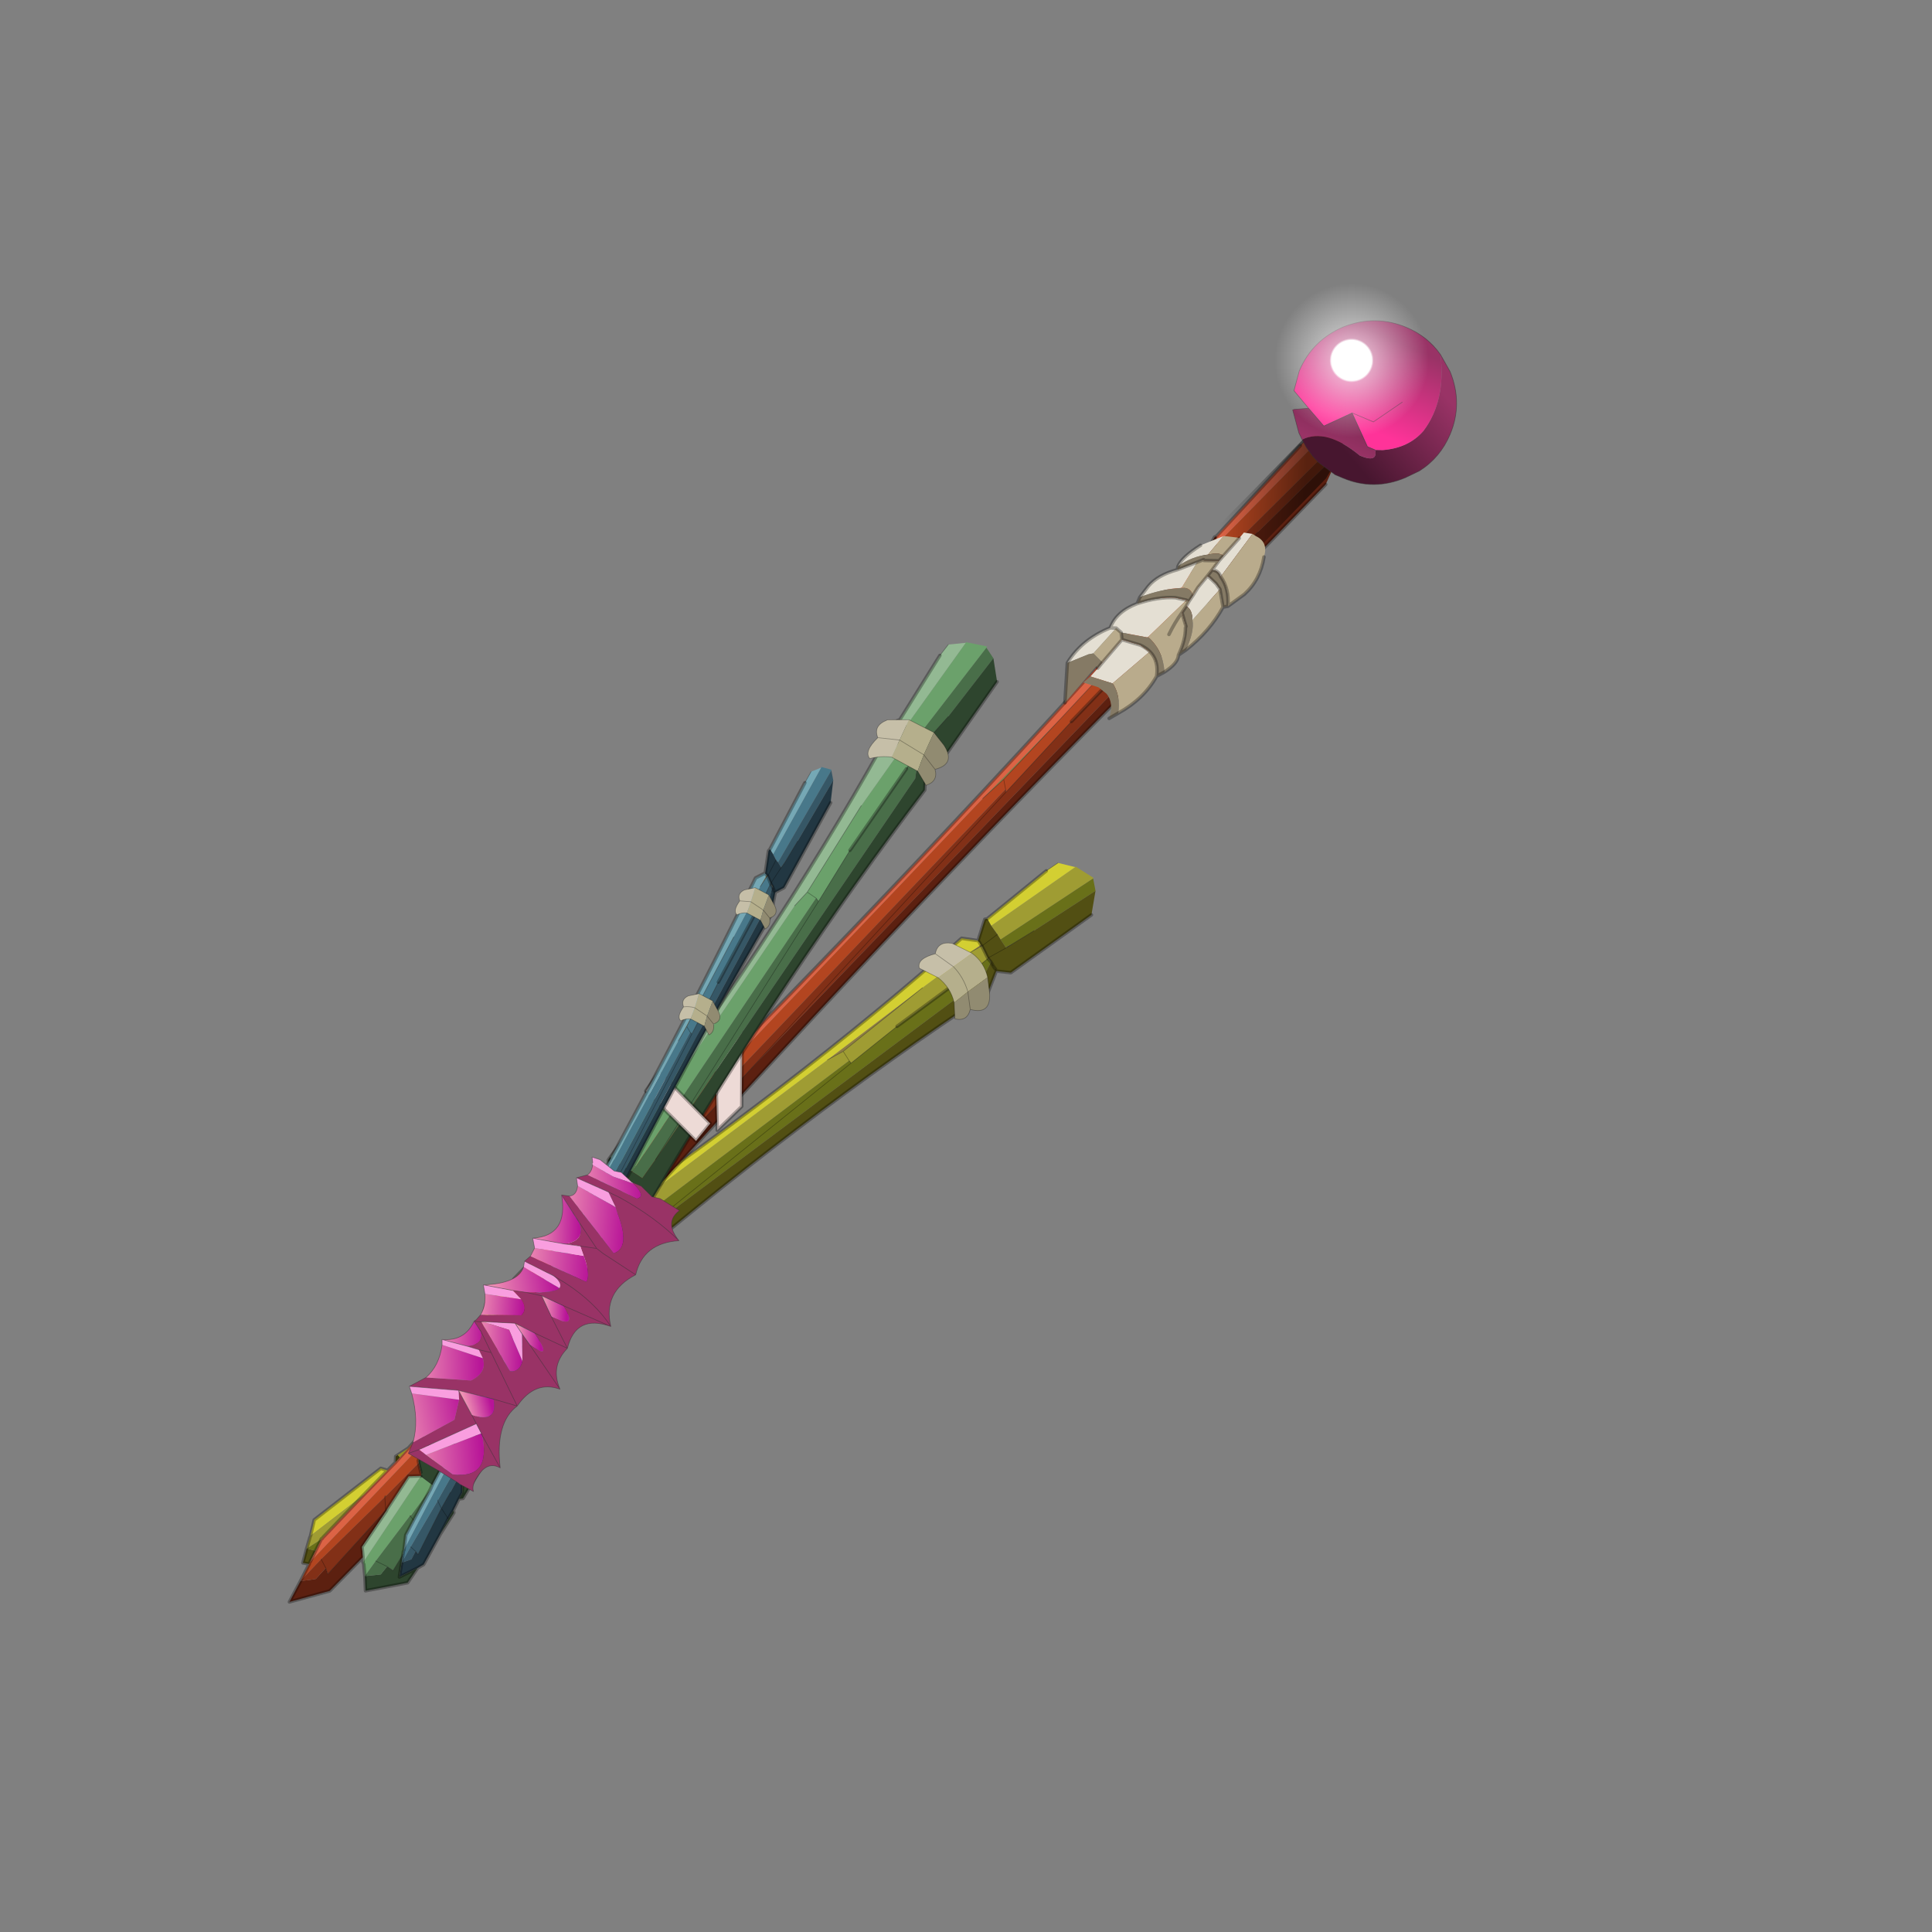 <?xml version="1.0" encoding="UTF-8" standalone="no"?>
<svg xmlns:xlink="http://www.w3.org/1999/xlink" height="440.0px" width="440.0px" xmlns="http://www.w3.org/2000/svg">
  <rect width="100%" height="100%" fill="#808080" stroke="none"/>
  <g transform="matrix(10.0, 0.0, 0.0, 10.0, 0.0, 0.0)">
    <use height="50.8" transform="matrix(0.789, 0.0, 0.0, 0.788, 2.0, 1.961)" width="44.0" xlink:href="#sprite0"/>
  </g>
  <defs>
    <g id="sprite0" transform="matrix(1.0, 0.0, 0.0, 1.0, 0.0, 0.05)">
      <use height="44.0" transform="matrix(1.0, 0.0, 0.0, 1.0, 0.0, 2.8)" width="44.0" xlink:href="#shape0"/>
      <use height="117.5" transform="matrix(0.372, 0.157, -0.157, 0.372, 23.972, -0.031)" width="44.7" xlink:href="#sprite1"/>
    </g>
    <g id="shape0" transform="matrix(1.0, 0.0, 0.0, 1.0, 0.0, -2.8)">
      <path d="M44.0 46.8 L0.0 46.8 0.0 2.8 44.0 2.8 44.0 46.8" fill="#43adca" fill-opacity="0.0" fill-rule="evenodd" stroke="none"/>
    </g>
    <g id="sprite1" transform="matrix(1.0, 0.0, 0.0, 1.0, -25.4, 59.1)">
      <use height="117.5" transform="matrix(1.0, 0.0, 0.0, 1.0, 25.4, -59.1)" width="44.7" xlink:href="#shape1"/>
    </g>
    <g id="shape1" transform="matrix(1.0, 0.0, 0.0, 1.0, -25.4, 59.1)">
      <path d="M54.25 -3.6 L54.5 -3.45 54.55 -3.4 54.25 -3.55 54.25 -3.6 M53.4 -4.25 L53.5 -4.2 53.45 -4.15 53.4 -4.25 53.45 -4.15 52.9 -3.45 53.4 -4.25 M46.5 7.6 L50.75 0.2 47.3 6.6 46.5 7.6" fill="#8e7c44" fill-rule="evenodd" stroke="none"/>
      <path d="M54.5 -3.45 L54.8 -3.2 54.55 -3.4 54.5 -3.45 M54.25 -3.55 L54.25 -3.6 54.25 -3.55 M34.8 31.35 L34.85 31.4 33.1 34.75 32.7 34.5 34.8 31.35" fill="#5c512c" fill-rule="evenodd" stroke="none"/>
      <path d="M55.15 -4.75 L55.15 -4.85 55.5 -5.25 55.15 -4.75" fill="#4a4123" fill-rule="evenodd" stroke="none"/>
      <path d="M58.95 -11.75 L54.55 -5.15 54.2 -5.4 53.55 -5.8 57.45 -12.0 57.45 -12.05 58.95 -11.8 58.95 -11.75 M31.1 35.25 L31.0 34.4 31.0 34.3 34.65 27.85 35.6 28.4 34.1 30.7 34.05 30.75 31.85 34.1 31.1 35.25 M53.45 -4.15 L53.5 -4.2 54.25 -3.55 53.8 -2.7 50.15 3.45 48.15 7.15 47.95 7.05 47.3 6.6 47.95 7.05 36.15 27.45 35.25 26.95 46.5 7.6 47.3 6.6 50.75 0.2 52.9 -3.45 53.45 -4.15" fill="#9f9c33" fill-rule="evenodd" stroke="none"/>
      <path d="M56.2 -11.8 L57.45 -12.0 53.55 -5.8 53.1 -6.15 55.65 -10.95 56.2 -11.8 M31.0 34.3 L30.8 33.15 33.75 27.9 34.6 27.8 34.65 27.85 31.0 34.3 M34.5 26.55 Q45.05 10.35 51.95 -4.15 L53.1 -4.45 53.2 -4.4 53.4 -4.25 52.9 -3.45 50.75 0.2 46.5 7.6 35.25 26.95 34.5 26.55" fill="#d3cf32" fill-rule="evenodd" stroke="none"/>
      <path d="M59.45 -11.0 L56.5 -6.65 55.5 -5.25 55.15 -4.85 55.15 -4.75 54.55 -5.15 58.95 -11.75 59.45 -11.0 M54.25 -3.55 L54.55 -3.4 54.45 -2.05 37.75 26.5 48.15 7.15 37.75 26.5 36.95 27.85 36.15 27.45 47.95 7.05 48.15 7.15 50.15 3.45 53.8 -2.7 54.25 -3.55 M35.8 28.55 L35.9 28.65 36.15 29.4 35.5 30.25 34.85 31.4 34.8 31.35 34.05 30.75 34.8 31.35 32.7 34.5 32.3 35.05 31.1 35.25 31.85 34.1 34.05 30.75 34.1 30.7 35.6 28.4 35.8 28.55 M31.85 34.1 L32.7 34.5 31.85 34.1" fill="#697019" fill-rule="evenodd" stroke="none"/>
      <path d="M56.5 -6.65 L59.45 -11.0 59.85 -9.3 56.15 -3.25 55.15 -2.95 55.2 -1.2 Q46.3 12.15 37.75 29.2 L36.9 29.3 36.8 29.3 36.8 29.35 37.2 30.3 36.05 32.3 34.2 35.5 31.25 36.3 31.1 35.25 32.3 35.05 32.7 34.5 33.1 34.75 34.85 31.4 35.5 30.25 36.15 29.4 35.9 28.65 35.8 28.55 35.6 28.4 34.65 27.85 34.65 27.5 34.4 26.7 34.5 26.55 35.25 26.95 36.15 27.45 36.95 27.85 37.75 26.5 54.45 -2.05 54.55 -3.4 54.8 -3.2 54.5 -3.45 54.25 -3.6 55.15 -4.75 54.25 -3.6 54.25 -3.55 53.5 -4.2 53.4 -4.25 53.2 -4.4 53.1 -4.45 52.95 -6.05 53.1 -6.15 53.55 -5.8 54.2 -5.4 54.55 -5.15 55.15 -4.75 55.5 -5.25 56.5 -6.65 M55.05 -3.05 Q54.95 -3.1 54.8 -3.2 54.95 -3.1 55.05 -3.05 L55.15 -2.95 55.05 -3.05 M54.2 -5.4 L53.5 -4.2 54.2 -5.4 M36.8 29.3 L35.9 28.65 36.8 29.3 M36.05 32.3 L34.85 31.4 36.05 32.3" fill="#524f13" fill-rule="evenodd" stroke="none"/>
      <path d="M59.85 -9.3 L56.15 -3.25 55.15 -2.95 55.2 -1.2 Q46.3 12.15 37.75 29.2 L36.9 29.3 M36.8 29.35 L37.2 30.3 36.05 32.3 34.2 35.5 31.25 36.3 31.1 35.25 31.0 34.4 M31.0 34.3 L30.8 33.15 33.75 27.9 34.6 27.8 34.65 27.85 M34.65 27.5 L34.4 26.7 34.5 26.55 Q45.05 10.35 51.95 -4.15 L53.1 -4.45 52.95 -6.05 53.1 -6.15 55.65 -10.95 M54.8 -3.2 Q54.95 -3.1 55.05 -3.05 M53.2 -4.4 L53.4 -4.25 53.5 -4.2 54.25 -3.55 54.55 -3.4 54.8 -3.2 M53.8 -2.7 L50.15 3.45" fill="none" stroke="#000000" stroke-linecap="round" stroke-linejoin="round" stroke-opacity="0.302" stroke-width="0.25"/>
      <path d="M55.5 -5.25 L56.5 -6.65 M36.9 29.3 L36.8 29.3 36.8 29.35 M55.65 -10.95 L56.2 -11.8 M55.5 -5.25 L55.15 -4.75 54.25 -3.6 54.5 -3.45 54.8 -3.2 M55.05 -3.05 L55.15 -2.95 M53.5 -4.2 L54.2 -5.4 M53.45 -4.15 L53.5 -4.2 M54.25 -3.6 L54.25 -3.55 53.8 -2.7 M53.45 -4.15 L53.4 -4.25 M52.9 -3.45 L53.45 -4.15 M50.15 3.45 L48.15 7.15 37.75 26.5 M53.1 -4.45 L53.2 -4.4 M47.95 7.05 L48.15 7.15 M47.3 6.6 L47.95 7.05 M46.5 7.6 L47.3 6.6 50.75 0.2 M35.8 28.55 L35.6 28.4 34.65 27.85 M34.1 30.7 L34.05 30.75 34.8 31.35 34.85 31.4 35.5 30.25 M35.9 28.65 L36.8 29.3 M32.7 34.5 L31.85 34.1 M32.7 34.5 L33.1 34.75 34.85 31.4 36.05 32.3" fill="none" stroke="#000000" stroke-linecap="round" stroke-linejoin="round" stroke-opacity="0.302" stroke-width="0.05"/>
      <path d="M53.05 -3.45 Q54.1 -3.2 54.75 -2.3 L53.85 -0.8 Q53.15 -1.65 52.2 -2.05 53.15 -1.65 53.85 -0.8 L53.25 0.3 Q52.6 -0.6 51.5 -0.9 L52.2 -2.05 53.05 -3.45" fill="#b5af8c" fill-rule="evenodd" stroke="none"/>
      <path d="M51.5 -0.9 L50.0 -1.0 Q49.55 -1.55 50.65 -2.4 50.45 -3.3 51.45 -3.55 L51.55 -3.55 53.05 -3.45 52.2 -2.05 51.5 -0.9 M50.65 -2.4 L52.2 -2.05 50.65 -2.4" fill="#c6bfa8" fill-rule="evenodd" stroke="none"/>
      <path d="M54.75 -2.3 L55.3 -1.35 Q56.05 0.1 54.5 0.3 54.65 1.2 53.75 1.35 L53.25 0.3 53.85 -0.8 54.75 -2.3 M54.5 0.3 L53.85 -0.8 54.5 0.3" fill="#918b71" fill-rule="evenodd" stroke="none"/>
      <path d="M51.5 -0.9 L50.0 -1.0 Q49.55 -1.55 50.65 -2.4 50.45 -3.3 51.45 -3.55 L51.55 -3.55 53.05 -3.45 Q54.1 -3.2 54.75 -2.3 L55.3 -1.35 Q56.05 0.1 54.5 0.3 54.65 1.2 53.75 1.35 L53.25 0.3 Q52.6 -0.6 51.5 -0.9 M52.2 -2.05 L50.65 -2.4 M52.2 -2.05 Q53.15 -1.65 53.85 -0.8 L54.5 0.3" fill="none" stroke="#000000" stroke-linecap="round" stroke-linejoin="round" stroke-opacity="0.302" stroke-width="0.05"/>
      <path d="M57.3 -34.65 L57.4 -34.55 57.35 -34.55 56.8 -33.25 57.3 -34.65 57.35 -34.55 57.3 -34.65 M52.35 -21.35 L50.3 -15.8 49.45 -13.95 52.35 -21.35 M57.85 -33.75 L58.0 -33.55 58.0 -33.45 57.85 -33.7 57.85 -33.75" fill="#8e7c44" fill-rule="evenodd" stroke="none"/>
      <path d="M57.85 -33.7 L57.85 -33.75 57.85 -33.7 M58.0 -33.55 L58.1 -33.15 58.0 -33.45 58.0 -33.55" fill="#5c512c" fill-rule="evenodd" stroke="none"/>
      <path d="M35.0 26.15 L34.95 26.2 34.95 26.15 35.0 26.15" fill="#6b5a34" fill-rule="evenodd" stroke="none"/>
      <path d="M58.75 -35.75 L58.75 -35.95 59.15 -36.75 58.75 -35.75" fill="#4a4123" fill-rule="evenodd" stroke="none"/>
      <path d="M36.05 21.3 L36.1 21.3 36.1 21.35 36.05 21.3" fill="#c9ae60" fill-rule="evenodd" stroke="none"/>
      <path d="M62.1 -48.15 L62.1 -48.2 63.2 -48.05 63.15 -47.95 58.4 -36.4 58.2 -36.7 57.8 -37.25 62.1 -48.15 M31.75 34.1 L31.85 32.75 31.85 32.6 36.1 21.35 36.1 21.3 36.6 22.1 35.0 26.15 34.95 26.15 32.5 32.1 31.75 34.1 M57.4 -34.55 L57.85 -33.75 57.85 -33.7 57.25 -32.2 53.15 -21.5 50.8 -15.0 50.7 -15.2 50.3 -15.8 50.7 -15.2 37.3 20.35 36.7 19.75 49.45 -13.95 50.3 -15.8 52.35 -21.35 54.4 -26.95 56.8 -33.25 57.35 -34.55 57.4 -34.55" fill="#b34520" fill-rule="evenodd" stroke="none"/>
      <path d="M61.1 -47.6 L62.1 -48.15 57.8 -37.25 57.55 -37.75 60.55 -46.05 61.1 -47.6 M31.85 32.6 L31.95 30.75 35.4 21.65 36.05 21.3 36.1 21.35 31.85 32.6 M36.3 19.2 Q47.8 -9.2 56.2 -34.2 L57.15 -34.95 57.2 -34.85 57.3 -34.65 56.8 -33.25 54.4 -26.95 52.35 -21.35 49.45 -13.95 36.7 19.75 36.3 19.2" fill="#dc6345" fill-rule="evenodd" stroke="none"/>
      <path d="M63.15 -47.95 L63.35 -46.85 60.15 -39.15 59.15 -36.75 58.75 -35.95 58.75 -35.75 58.4 -36.4 63.15 -47.95 M50.7 -15.2 L50.8 -15.0 53.15 -21.5 57.25 -32.2 57.85 -33.7 58.0 -33.45 57.65 -31.3 41.75 10.2 38.65 18.55 37.75 20.9 37.3 20.35 50.7 -15.2 M36.75 22.3 L36.75 22.45 36.8 23.55 36.15 25.1 35.4 27.05 35.35 27.0 34.95 26.2 35.35 27.0 35.4 27.05 33.35 32.9 33.05 32.55 32.7 33.55 31.75 34.1 32.5 32.1 33.05 32.55 32.5 32.1 34.95 26.15 34.95 26.2 35.0 26.15 36.6 22.1 36.75 22.3 M50.8 -15.0 L41.75 10.2 50.8 -15.0" fill="#823017" fill-rule="evenodd" stroke="none"/>
      <path d="M63.35 -46.85 L63.3 -44.2 59.15 -33.5 58.35 -32.9 57.95 -30.05 Q48.3 -6.5 38.05 23.0 L37.4 23.25 37.3 23.25 37.3 23.3 37.4 24.9 36.15 28.2 33.95 33.95 31.6 35.8 31.75 34.1 32.7 33.55 33.05 32.55 33.35 32.9 35.4 27.05 36.15 25.1 36.8 23.55 36.75 22.45 36.75 22.3 36.6 22.1 36.1 21.3 36.1 20.8 36.1 19.5 36.3 19.2 36.7 19.75 37.3 20.35 37.75 20.9 38.65 18.55 41.75 10.2 57.65 -31.3 58.0 -33.45 58.1 -33.15 58.0 -33.55 57.85 -33.75 57.4 -34.55 58.2 -36.7 57.4 -34.55 57.3 -34.65 57.2 -34.85 57.15 -34.95 57.45 -37.65 57.55 -37.75 57.8 -37.25 58.2 -36.7 58.4 -36.4 58.75 -35.75 57.85 -33.75 58.75 -35.75 59.15 -36.75 60.15 -39.15 63.35 -46.85 M58.25 -33.0 L58.1 -33.15 58.25 -33.0 58.35 -32.9 58.25 -33.0 M37.3 23.25 L36.75 22.45 37.3 23.25 M36.15 28.2 L35.4 27.05 36.15 28.2" fill="#5c2010" fill-rule="evenodd" stroke="none"/>
      <path d="M63.3 -44.2 L59.15 -33.5 58.35 -32.9 57.95 -30.05 Q48.3 -6.5 38.05 23.0 L37.4 23.25 M37.3 23.3 L37.4 24.9 36.15 28.2 33.95 33.95 31.6 35.8 31.75 34.1 31.85 32.75 M31.85 32.6 L31.95 30.75 35.4 21.65 36.05 21.3 36.1 21.3 M36.1 20.8 L36.1 19.5 36.3 19.2 Q47.8 -9.2 56.2 -34.2 L57.15 -34.95 57.45 -37.65 57.55 -37.75 60.55 -46.05 M57.4 -34.55 L57.85 -33.75 M57.2 -34.85 L57.3 -34.65 57.4 -34.55 M53.15 -21.5 L57.25 -32.2 M57.85 -33.7 L57.85 -33.75 M58.1 -33.15 L58.25 -33.0 M57.85 -33.7 L58.0 -33.45 M58.1 -33.15 L58.0 -33.45" fill="none" stroke="#000000" stroke-linecap="round" stroke-linejoin="round" stroke-opacity="0.302" stroke-width="0.25"/>
      <path d="M37.4 23.25 L37.3 23.25 37.3 23.3 M60.55 -46.05 L61.1 -47.6 M58.2 -36.7 L57.4 -34.55 57.35 -34.55 56.8 -33.25 M57.85 -33.75 L58.75 -35.75 M59.15 -36.75 L60.15 -39.15 M59.15 -36.75 L58.75 -35.75 M54.4 -26.95 L52.35 -21.35 50.3 -15.8 50.7 -15.2 50.8 -15.0 53.15 -21.5 M57.25 -32.2 L57.85 -33.7 M57.15 -34.95 L57.2 -34.85 M57.3 -34.65 L57.35 -34.55 M57.85 -33.75 L58.0 -33.55 58.1 -33.15 M58.25 -33.0 L58.35 -32.9 M57.85 -33.75 L57.85 -33.7 M41.75 10.2 L38.65 18.55 M49.45 -13.95 L50.3 -15.8 M36.75 22.45 L37.3 23.25 M36.75 22.3 L36.6 22.1 36.1 21.3 M34.95 26.2 L35.35 27.0 35.4 27.05 36.15 25.1 M35.0 26.15 L34.95 26.15 34.95 26.2 M33.05 32.55 L33.35 32.9 35.4 27.05 36.15 28.2 M33.05 32.55 L32.5 32.1 M41.75 10.2 L50.8 -15.0" fill="none" stroke="#000000" stroke-linecap="round" stroke-linejoin="round" stroke-opacity="0.302" stroke-width="0.05"/>
      <path d="M60.85 -47.3 L60.95 -47.55 61.0 -47.65 61.1 -47.75 62.45 -48.25 Q63.8 -48.85 63.15 -44.6 L59.05 -34.0 58.15 -33.3 58.15 -32.85 58.1 -32.8 58.1 -31.35 52.9 -18.0 50.35 -18.25 56.15 -34.7 57.1 -35.45 57.15 -37.9 58.6 -41.55 60.85 -47.3 M61.4 -48.45 L61.35 -48.4 61.4 -48.55 61.45 -48.65 61.4 -48.45" fill="url(#gradient0)" fill-rule="evenodd" stroke="none"/>
      <path d="M39.1 10.65 L40.1 8.1 42.15 13.05 41.2 15.3 39.1 10.65" fill="#eddad6" fill-rule="evenodd" stroke="none"/>
      <path d="M39.1 10.65 L40.1 8.1 42.15 13.05 41.2 15.3 39.1 10.65 Z" fill="none" stroke="#000000" stroke-linecap="round" stroke-linejoin="round" stroke-opacity="0.302" stroke-width="0.25"/>
      <path d="M59.85 -38.9 L58.95 -35.2 Q58.65 -35.55 58.2 -35.4 L58.4 -36.2 58.55 -36.65 59.1 -38.25 59.25 -38.75 59.85 -38.9 M53.15 -25.0 L53.4 -25.7 53.4 -25.75 53.55 -26.25 54.2 -28.3 55.55 -28.45 56.35 -28.25 54.8 -25.15 53.15 -25.0 M51.25 -25.25 Q51.55 -27.2 53.1 -28.75 53.05 -30.0 54.2 -31.1 55.4 -32.15 56.55 -32.55 L57.35 -32.7 55.85 -29.2 55.8 -29.15 53.95 -28.75 53.5 -28.9 52.7 -26.6 52.4 -26.4 51.25 -25.25 M54.2 -31.6 L54.45 -32.55 Q54.75 -33.55 55.9 -34.45 L57.0 -35.5 56.7 -33.45 56.65 -33.35 Q55.4 -32.75 54.2 -31.6 M55.85 -34.7 Q55.85 -35.4 56.75 -36.7 L58.0 -37.95 57.5 -36.3 Q56.5 -35.75 55.85 -34.7 M58.05 -34.85 L58.2 -34.85 58.85 -34.6 Q59.0 -34.5 59.25 -34.35 L58.3 -31.55 Q58.0 -32.25 57.5 -32.3 L57.55 -32.7 57.65 -33.2 57.75 -33.85 58.05 -34.85 M53.1 -28.75 L53.5 -28.9 53.1 -28.75" fill="#e4dfd3" fill-rule="evenodd" stroke="none"/>
      <path d="M61.25 -37.7 Q61.65 -36.1 61.0 -34.7 L60.25 -33.45 Q59.85 -34.65 58.95 -35.2 L59.85 -38.9 60.15 -38.85 Q61.15 -38.8 61.25 -37.7 M59.95 -33.25 Q59.75 -31.3 58.7 -29.4 58.75 -30.85 58.3 -31.55 L59.25 -34.35 59.95 -33.25 M58.35 -28.85 Q58.55 -28.3 57.9 -27.35 57.2 -28.75 55.85 -29.2 L57.35 -32.7 57.55 -32.7 57.5 -32.3 57.4 -31.75 58.05 -30.95 58.05 -30.85 Q58.4 -30.05 58.35 -28.85 M57.5 -26.85 Q57.3 -25.0 56.0 -23.35 55.7 -24.5 54.9 -25.1 L54.8 -25.15 56.35 -28.25 55.55 -28.45 Q57.1 -28.4 57.5 -26.85 M58.0 -37.95 L58.3 -38.05 59.0 -38.25 59.1 -38.25 58.55 -36.65 Q58.2 -36.8 57.5 -36.3 L58.0 -37.95 M58.2 -35.4 L58.05 -34.85 57.75 -33.85 57.65 -33.2 Q57.25 -33.65 56.75 -33.4 L56.65 -33.35 56.7 -33.45 57.0 -35.5 57.35 -35.85 57.4 -35.8 58.4 -36.2 58.2 -35.4 M53.5 -28.9 L53.95 -28.75 54.2 -28.3 53.55 -26.25 52.7 -26.6 53.5 -28.9 M57.15 -29.95 Q57.2 -30.9 57.4 -31.75 57.2 -30.9 57.15 -29.95" fill="#b9ab8c" fill-rule="evenodd" stroke="none"/>
      <path d="M58.95 -35.2 Q59.85 -34.65 60.25 -33.45 L59.95 -33.25 59.25 -34.35 Q59.0 -34.5 58.85 -34.6 L58.2 -34.85 58.05 -34.85 58.2 -35.4 Q58.65 -35.55 58.95 -35.2 M58.7 -29.4 L58.35 -28.85 Q58.4 -30.05 58.05 -30.85 L58.05 -30.95 57.4 -31.75 57.5 -32.3 Q58.0 -32.25 58.3 -31.55 58.75 -30.85 58.7 -29.4 M57.9 -27.35 L57.5 -26.85 Q57.1 -28.4 55.55 -28.45 L54.2 -28.3 53.95 -28.75 55.8 -29.15 55.85 -29.2 Q57.2 -28.75 57.9 -27.35 M56.0 -23.35 L55.55 -22.75 Q55.45 -23.9 54.7 -24.3 L54.0 -24.5 53.9 -24.5 52.85 -24.4 53.15 -25.0 54.8 -25.15 54.9 -25.1 Q55.7 -24.5 56.0 -23.35 M53.4 -25.75 L53.25 -25.85 52.2 -22.55 51.25 -25.25 52.4 -26.4 52.7 -26.6 53.55 -26.25 53.4 -25.75 M54.2 -31.1 L54.2 -31.6 Q55.4 -32.75 56.65 -33.35 L56.75 -33.4 Q57.25 -33.65 57.65 -33.2 L57.55 -32.7 57.35 -32.7 56.55 -32.55 Q55.4 -32.15 54.2 -31.1 M55.9 -34.45 L55.85 -34.7 Q56.5 -35.75 57.5 -36.3 58.2 -36.8 58.55 -36.65 L58.4 -36.2 57.4 -35.8 57.35 -35.85 57.0 -35.5 55.9 -34.45" fill="#857a65" fill-rule="evenodd" stroke="none"/>
      <path d="M60.25 -33.45 L61.0 -34.7 Q61.65 -36.1 61.25 -37.7 M58.95 -35.2 Q59.85 -34.65 60.25 -33.45 L59.95 -33.25 Q59.75 -31.3 58.7 -29.4 L58.35 -28.85 Q58.55 -28.3 57.9 -27.35 L57.5 -26.85 Q57.3 -25.0 56.0 -23.35 L55.55 -22.75 M52.2 -22.55 L51.25 -25.25 Q51.55 -27.2 53.1 -28.75 53.05 -30.0 54.2 -31.1 L54.2 -31.6 54.45 -32.55 Q54.75 -33.55 55.9 -34.45 L55.85 -34.7 Q55.85 -35.4 56.75 -36.7 M58.05 -34.85 L58.2 -34.85 58.85 -34.6 Q59.0 -34.5 59.25 -34.35 L59.95 -33.25 M58.4 -36.2 L58.55 -36.65 59.1 -38.25 M58.2 -35.4 L58.05 -34.85 57.75 -33.85 57.65 -33.2 57.55 -32.7 57.5 -32.3 57.4 -31.75 58.05 -30.95 58.05 -30.85 Q58.4 -30.05 58.35 -28.85 M57.0 -35.5 L57.35 -35.85 57.4 -35.8 58.4 -36.2 58.2 -35.4 Q58.65 -35.55 58.95 -35.2 M55.9 -34.45 L57.0 -35.5 M57.35 -32.7 L57.55 -32.7 M54.2 -31.1 Q55.4 -32.15 56.55 -32.55 L57.35 -32.7 M53.95 -28.75 L53.5 -28.9 53.1 -28.75 M53.55 -26.25 L54.2 -28.3 53.95 -28.75 M54.2 -28.3 L55.55 -28.45 Q57.1 -28.4 57.5 -26.85 M53.4 -25.75 L53.55 -26.25 M57.4 -31.75 Q57.2 -30.9 57.15 -29.95" fill="none" stroke="#000000" stroke-linecap="round" stroke-linejoin="round" stroke-opacity="0.302" stroke-width="0.25"/>
      <path d="M43.75 -14.8 L44.1 -14.75 44.1 -14.7 43.75 -14.75 43.75 -14.8 M42.55 -14.2 L42.7 -15.15 42.75 -15.05 42.7 -15.15 42.8 -15.1 42.75 -15.05 42.55 -14.2" fill="#8e7c44" fill-rule="evenodd" stroke="none"/>
      <path d="M44.1 -14.75 L44.4 -14.6 44.1 -14.7 44.1 -14.75 M43.75 -14.75 L43.75 -14.8 43.75 -14.75" fill="#5c512c" fill-rule="evenodd" stroke="none"/>
      <path d="M35.9 24.15 L35.9 24.2 35.85 24.15 35.9 24.15" fill="#6b5a34" fill-rule="evenodd" stroke="none"/>
      <path d="M44.35 -16.8 L44.2 -16.15 44.2 -16.25 44.35 -16.8" fill="#4a4123" fill-rule="evenodd" stroke="none"/>
      <path d="M34.55 29.4 L34.15 28.65 34.05 28.55 35.45 21.25 36.5 21.5 35.9 24.15 35.85 24.15 34.85 28.1 34.55 29.4 M44.0 -23.75 L44.0 -23.8 45.5 -24.1 45.5 -24.0 43.5 -16.4 43.1 -16.5 42.4 -16.65 44.0 -23.75 M42.8 -15.1 L43.75 -14.75 43.6 -13.8 42.15 -6.85 41.5 -2.6 41.25 -2.75 40.5 -2.9 41.25 -2.75 36.75 20.4 35.7 20.2 40.05 -1.65 40.5 -2.9 41.65 -10.1 42.55 -14.2 42.75 -15.05 42.8 -15.1" fill="#6ba16b" fill-rule="evenodd" stroke="none"/>
      <path d="M34.05 28.55 L33.55 27.55 34.65 21.6 35.4 21.25 35.45 21.25 34.05 28.55 M34.9 20.05 Q39.6 1.4 41.35 -14.55 L42.35 -15.2 42.45 -15.2 42.7 -15.15 42.55 -14.2 41.65 -10.1 40.5 -2.9 40.05 -1.65 35.7 20.2 34.9 20.05 M41.8 -16.85 L42.65 -22.2 42.9 -23.15 44.0 -23.75 42.4 -16.65 41.8 -16.85" fill="#93b993" fill-rule="evenodd" stroke="none"/>
      <path d="M45.5 -24.0 L46.25 -23.5 44.9 -18.4 44.35 -16.8 44.2 -16.25 44.2 -16.15 43.5 -16.4 45.5 -24.0 M43.75 -14.75 L44.1 -14.7 44.45 -13.4 37.95 18.95 41.5 -2.6 37.95 18.95 37.6 20.55 36.75 20.4 41.25 -2.75 41.5 -2.6 42.15 -6.85 43.6 -13.8 43.75 -14.75 M36.5 21.5 L36.75 21.55 36.9 21.65 37.35 22.2 37.05 23.25 36.8 24.55 36.7 24.5 35.9 24.2 36.7 24.5 36.8 24.55 36.25 28.25 35.75 28.15 35.55 28.85 34.55 29.4 34.85 28.1 35.85 24.15 35.9 24.2 35.9 24.15 36.5 21.5 M34.85 28.1 L35.75 28.15 34.85 28.1" fill="#496e49" fill-rule="evenodd" stroke="none"/>
      <path d="M46.25 -23.5 L47.15 -22.05 45.65 -15.1 44.8 -14.5 45.4 -12.9 Q41.4 2.7 38.85 21.55 L38.1 21.9 37.95 21.9 38.0 21.95 38.65 22.75 38.25 25.0 37.55 28.65 35.0 30.35 34.55 29.4 35.55 28.85 35.75 28.15 36.25 28.25 36.8 24.55 37.05 23.25 37.35 22.2 36.9 21.65 36.75 21.55 36.5 21.5 35.45 21.25 35.35 21.0 34.85 20.3 34.9 20.05 35.7 20.2 36.75 20.4 37.6 20.55 37.95 18.95 44.45 -13.4 44.1 -14.7 44.4 -14.6 44.1 -14.75 43.75 -14.8 44.2 -16.15 43.75 -14.8 43.75 -14.75 42.8 -15.1 43.1 -16.5 42.8 -15.1 42.7 -15.15 42.45 -15.2 42.35 -15.2 41.65 -16.7 41.8 -16.85 42.4 -16.65 43.1 -16.5 43.5 -16.4 44.2 -16.15 44.35 -16.8 44.9 -18.4 46.25 -23.5 M44.65 -14.5 L44.4 -14.6 44.65 -14.5 44.8 -14.5 44.65 -14.5 M37.95 21.9 L36.9 21.65 37.95 21.9 M38.25 25.0 L36.8 24.55 38.25 25.0" fill="#2e452e" fill-rule="evenodd" stroke="none"/>
      <path d="M47.15 -22.05 L45.65 -15.1 44.8 -14.5 45.4 -12.9 Q41.4 2.7 38.85 21.55 L38.1 21.9 M38.0 21.95 L38.65 22.75 38.25 25.0 37.55 28.65 35.0 30.35 34.55 29.4 34.15 28.65 M34.05 28.55 L33.55 27.55 34.65 21.6 35.4 21.25 35.45 21.25 M35.35 21.0 L34.85 20.3 34.9 20.05 Q39.6 1.4 41.35 -14.55 L42.35 -15.2 41.65 -16.7 41.8 -16.85 42.65 -22.2 M44.4 -14.6 L44.65 -14.5 M42.8 -15.1 L43.75 -14.75 44.1 -14.7 44.4 -14.6 M42.7 -15.15 L42.45 -15.2 M42.8 -15.1 L42.7 -15.15 M43.6 -13.8 L42.15 -6.85" fill="none" stroke="#000000" stroke-linecap="round" stroke-linejoin="round" stroke-opacity="0.302" stroke-width="0.25"/>
      <path d="M38.1 21.9 L37.95 21.9 38.0 21.95 M42.65 -22.2 L42.9 -23.15 M44.9 -18.4 L44.35 -16.8 44.2 -16.15 43.75 -14.8 44.1 -14.75 44.4 -14.6 M44.65 -14.5 L44.8 -14.5 M43.1 -16.5 L42.8 -15.1 M43.75 -14.8 L43.75 -14.75 43.6 -13.8 M42.55 -14.2 L42.75 -15.05 42.7 -15.15 M42.45 -15.2 L42.35 -15.2 M42.75 -15.05 L42.8 -15.1 M42.15 -6.85 L41.5 -2.6 37.95 18.95 M41.25 -2.75 L41.5 -2.6 M40.5 -2.9 L41.25 -2.75 M41.65 -10.1 L40.5 -2.9 40.05 -1.65 M36.5 21.5 L35.45 21.25 M36.75 21.55 L36.5 21.5 M35.9 24.2 L36.7 24.5 36.8 24.55 37.05 23.25 M35.9 24.15 L35.85 24.15 35.9 24.2 M36.9 21.65 L37.95 21.9 M35.75 28.15 L36.25 28.25 36.8 24.55 38.25 25.0 M35.75 28.15 L34.85 28.1" fill="none" stroke="#000000" stroke-linecap="round" stroke-linejoin="round" stroke-opacity="0.302" stroke-width="0.05"/>
      <path d="M35.4 14.7 L35.75 13.05 40.55 15.05 40.1 16.6 35.4 14.7" fill="#eddad6" fill-rule="evenodd" stroke="none"/>
      <path d="M35.4 14.7 L35.75 13.05 40.55 15.05 40.1 16.6 35.4 14.7 Z" fill="none" stroke="#000000" stroke-linecap="round" stroke-linejoin="round" stroke-opacity="0.302" stroke-width="0.25"/>
      <path d="M42.4 -17.1 L44.4 -16.95 44.35 -15.2 42.35 -15.5 44.35 -15.2 44.4 -13.95 42.3 -14.15 42.35 -15.5 42.4 -17.1" fill="#b5af8c" fill-rule="evenodd" stroke="none"/>
      <path d="M42.3 -14.15 Q41.55 -13.95 40.9 -13.45 40.3 -13.75 40.85 -15.05 40.2 -15.7 40.95 -16.45 L41.0 -16.5 42.4 -17.1 42.35 -15.5 42.3 -14.15 M40.85 -15.05 L42.35 -15.5 40.85 -15.05" fill="#c6bfa8" fill-rule="evenodd" stroke="none"/>
      <path d="M44.4 -16.95 L45.4 -16.4 Q46.75 -15.5 45.5 -14.55 46.05 -13.85 45.35 -13.25 L44.4 -13.95 44.35 -15.2 44.4 -16.95 M45.5 -14.55 L44.35 -15.2 45.5 -14.55" fill="#918b71" fill-rule="evenodd" stroke="none"/>
      <path d="M42.3 -14.15 Q41.55 -13.95 40.9 -13.45 40.3 -13.75 40.85 -15.05 40.2 -15.7 40.95 -16.45 L41.0 -16.5 42.4 -17.1 44.4 -16.95 45.4 -16.4 Q46.75 -15.5 45.5 -14.55 46.05 -13.85 45.35 -13.25 L44.4 -13.95 42.3 -14.15 M42.35 -15.5 L40.85 -15.05 M42.35 -15.5 L44.35 -15.2 45.5 -14.55" fill="none" stroke="#000000" stroke-linecap="round" stroke-linejoin="round" stroke-opacity="0.302" stroke-width="0.05"/>
      <path d="M37.85 -2.45 L38.05 -2.35 38.05 -2.3 37.85 -2.45 M37.45 -2.85 L37.4 -2.8 37.35 -2.9 37.4 -2.8 37.25 -1.95 37.35 -2.9 37.45 -2.85 M36.4 7.95 L36.3 9.3 36.15 10.5 36.4 7.95" fill="#8e7c44" fill-rule="evenodd" stroke="none"/>
      <path d="M38.05 -2.35 L38.2 -2.15 38.05 -2.3 38.05 -2.35" fill="#5c512c" fill-rule="evenodd" stroke="none"/>
      <path d="M38.1 -3.85 L38.1 -3.8 38.1 -3.85" fill="#6b5a34" fill-rule="evenodd" stroke="none"/>
      <path d="M38.2 -4.25 L38.1 -3.8 38.1 -3.85 38.2 -4.25" fill="#4a4123" fill-rule="evenodd" stroke="none"/>
      <path d="M37.95 -11.5 L37.95 -11.55 38.7 -11.65 38.7 -11.6 37.75 -4.05 37.55 -4.15 37.2 -4.45 37.95 -11.5 M33.55 41.45 L33.35 40.65 33.35 40.55 33.95 33.3 34.5 33.65 34.2 36.3 34.2 36.35 33.7 40.15 33.55 41.45 M37.45 -2.85 L37.85 -2.45 37.8 -1.45 37.15 5.5 36.85 9.65 36.7 9.6 36.3 9.3 36.7 9.6 34.6 32.55 34.05 32.25 36.15 10.5 36.3 9.3 36.4 7.95 36.9 2.1 37.25 -1.95 37.4 -2.8 37.45 -2.85" fill="#48788a" fill-rule="evenodd" stroke="none"/>
      <path d="M37.3 -10.05 L37.4 -10.95 37.95 -11.5 37.2 -4.45 36.85 -4.7 37.3 -10.05 M33.35 40.55 L33.05 39.5 33.55 33.6 33.9 33.3 33.95 33.3 33.35 40.55 M33.7 32.05 Q35.85 13.55 36.7 -2.4 L37.2 -3.0 37.25 -2.95 37.35 -2.9 37.25 -1.95 36.9 2.1 36.4 7.95 36.15 10.5 34.05 32.25 33.7 32.05" fill="#75a8b5" fill-rule="evenodd" stroke="none"/>
      <path d="M38.7 -11.6 L39.1 -11.0 38.45 -6.0 38.2 -4.25 38.1 -3.85 38.1 -3.8 37.75 -4.05 38.7 -11.6 M37.85 -2.45 L38.05 -2.3 38.25 -1.0 35.2 31.25 35.05 32.75 34.6 32.55 36.7 9.6 36.85 9.65 37.15 5.5 37.8 -1.45 37.85 -2.45 M34.6 33.7 L34.7 33.8 34.9 34.4 34.8 35.45 34.65 36.75 34.4 40.45 34.15 40.3 34.1 40.95 33.55 41.45 33.7 40.15 34.2 36.35 34.2 36.3 34.5 33.65 34.6 33.7 M34.65 36.75 L34.2 36.35 34.65 36.75 M33.7 40.15 L34.15 40.3 33.7 40.15 M36.85 9.65 L35.2 31.25 36.85 9.65" fill="#365766" fill-rule="evenodd" stroke="none"/>
      <path d="M39.1 -11.0 L39.55 -9.45 38.85 -2.55 38.4 -2.0 38.75 -0.35 Q36.8 15.0 35.7 33.9 L35.3 34.2 35.25 34.2 35.25 34.25 35.6 35.15 35.4 37.25 35.05 40.95 33.8 42.45 33.55 41.45 34.1 40.95 34.15 40.3 34.4 40.45 34.65 36.75 34.8 35.45 34.9 34.4 34.7 33.8 34.6 33.7 34.5 33.65 33.95 33.3 33.9 33.0 33.65 32.25 33.7 32.05 34.05 32.25 34.6 32.55 35.05 32.75 35.2 31.25 38.25 -1.0 38.05 -2.3 38.2 -2.15 38.05 -2.35 37.85 -2.45 38.1 -3.8 37.85 -2.45 37.45 -2.85 37.55 -4.15 37.45 -2.85 37.35 -2.9 37.25 -2.95 37.2 -3.0 36.8 -4.55 36.85 -4.7 37.2 -4.45 37.55 -4.15 37.75 -4.05 38.1 -3.8 38.2 -4.25 38.45 -6.0 39.1 -11.0 M38.3 -2.05 L38.2 -2.15 38.3 -2.05 38.4 -2.0 38.3 -2.05 M35.25 34.2 L34.7 33.8 35.25 34.2 M35.4 37.25 L34.65 36.75 35.4 37.25" fill="#223742" fill-rule="evenodd" stroke="none"/>
      <path d="M39.55 -9.45 L38.85 -2.55 38.4 -2.0 38.75 -0.35 Q36.8 15.0 35.7 33.9 L35.3 34.2 M35.25 34.25 L35.6 35.15 35.4 37.25 35.05 40.95 33.8 42.45 33.55 41.45 33.35 40.65 M33.35 40.55 L33.05 39.5 33.55 33.6 33.9 33.3 33.95 33.3 M33.9 33.0 L33.65 32.25 33.7 32.05 Q35.85 13.55 36.7 -2.4 L37.2 -3.0 36.8 -4.55 36.85 -4.7 37.3 -10.05 M38.2 -2.15 L38.3 -2.05 M37.45 -2.85 L37.85 -2.45 38.05 -2.3 M37.45 -2.85 L37.35 -2.9 M37.15 5.5 L37.8 -1.45 M37.25 -2.95 L37.35 -2.9 M38.2 -2.15 L38.05 -2.3" fill="none" stroke="#000000" stroke-linecap="round" stroke-linejoin="round" stroke-opacity="0.302" stroke-width="0.25"/>
      <path d="M37.3 -10.05 L37.4 -10.95 M35.3 34.2 L35.25 34.2 35.25 34.25 M38.2 -4.25 L38.1 -3.8 37.85 -2.45 38.05 -2.35 38.2 -2.15 M38.3 -2.05 L38.4 -2.0 M37.55 -4.15 L37.45 -2.85 M38.2 -4.25 L38.45 -6.0 M37.4 -2.8 L37.45 -2.85 M37.35 -2.9 L37.4 -2.8 37.25 -1.95 M36.9 2.1 L36.4 7.95 36.3 9.3 36.7 9.6 36.85 9.65 37.15 5.5 M37.8 -1.45 L37.85 -2.45 M37.2 -3.0 L37.25 -2.95 M36.15 10.5 L36.3 9.3 M34.6 33.7 L34.5 33.65 33.95 33.3 M34.2 36.3 L34.2 36.35 34.65 36.75 34.8 35.45 M34.7 33.8 L35.25 34.2 M34.15 40.3 L34.4 40.45 34.65 36.75 35.4 37.25 M34.15 40.3 L33.7 40.15 M35.2 31.25 L36.85 9.65" fill="none" stroke="#000000" stroke-linecap="round" stroke-linejoin="round" stroke-opacity="0.302" stroke-width="0.05"/>
      <path d="M33.95 26.6 L34.1 25.0 36.55 27.45 36.3 28.9 33.95 26.6" fill="#eddad6" fill-rule="evenodd" stroke="none"/>
      <path d="M33.95 26.6 L34.1 25.0 36.55 27.45 36.3 28.9 33.95 26.6 Z" fill="none" stroke="#000000" stroke-linecap="round" stroke-linejoin="round" stroke-opacity="0.302" stroke-width="0.25"/>
      <path d="M36.95 -1.75 L38.05 -1.65 38.1 -0.5 37.05 -0.7 38.1 -0.5 38.2 0.25 37.1 0.15 37.05 -0.7 36.95 -1.75" fill="#b5af8c" fill-rule="evenodd" stroke="none"/>
      <path d="M37.1 0.15 Q36.75 0.25 36.5 0.55 36.1 0.4 36.3 -0.45 35.9 -0.85 36.3 -1.3 L36.95 -1.75 37.05 -0.7 37.1 0.15 M36.3 -0.45 L37.05 -0.7 36.3 -0.45" fill="#c6bfa8" fill-rule="evenodd" stroke="none"/>
      <path d="M38.05 -1.65 L38.55 -1.25 Q39.35 -0.7 38.75 -0.15 39.05 0.35 38.75 0.7 L38.2 0.25 38.1 -0.5 38.05 -1.65 M38.75 -0.15 L38.1 -0.5 38.75 -0.15" fill="#918b71" fill-rule="evenodd" stroke="none"/>
      <path d="M37.1 0.15 Q36.75 0.25 36.5 0.55 36.1 0.4 36.3 -0.45 35.9 -0.85 36.3 -1.3 L36.95 -1.75 38.05 -1.65 38.55 -1.25 Q39.35 -0.7 38.75 -0.15 39.05 0.35 38.75 0.7 L38.2 0.25 37.1 0.15 M37.05 -0.7 L36.3 -0.45 M37.05 -0.7 L38.1 -0.5 38.75 -0.15" fill="none" stroke="#000000" stroke-linecap="round" stroke-linejoin="round" stroke-opacity="0.302" stroke-width="0.05"/>
      <path d="M36.2 6.8 L37.3 6.9 37.35 8.05 36.3 7.85 37.35 8.05 37.45 8.8 36.35 8.7 36.3 7.85 36.2 6.8" fill="#b5af8c" fill-rule="evenodd" stroke="none"/>
      <path d="M36.35 8.7 Q36.0 8.8 35.75 9.1 35.35 8.95 35.55 8.1 35.15 7.7 35.55 7.25 L36.2 6.8 36.3 7.85 36.35 8.7 M35.55 8.1 Q35.9 7.9 36.3 7.85 35.9 7.9 35.55 8.1" fill="#c6bfa8" fill-rule="evenodd" stroke="none"/>
      <path d="M37.3 6.9 L37.8 7.3 Q38.6 7.85 38.0 8.4 38.3 8.9 38.0 9.25 L37.45 8.8 37.35 8.05 37.3 6.9 M38.0 8.4 L37.35 8.05 38.0 8.4" fill="#918b71" fill-rule="evenodd" stroke="none"/>
      <path d="M36.35 8.7 Q36.0 8.8 35.75 9.1 35.35 8.95 35.55 8.1 35.15 7.7 35.55 7.25 L36.2 6.8 37.3 6.9 37.8 7.3 Q38.6 7.85 38.0 8.4 38.3 8.9 38.0 9.25 L37.45 8.8 36.35 8.7 M36.3 7.85 Q35.9 7.9 35.55 8.1 M36.3 7.85 L37.35 8.05 38.0 8.4" fill="none" stroke="#000000" stroke-linecap="round" stroke-linejoin="round" stroke-opacity="0.302" stroke-width="0.05"/>
      <path d="M32.6 43.2 L33.0 43.1 32.95 43.4 32.6 43.2 M32.4 45.45 L32.45 44.75 32.8 44.45 32.85 44.45 32.25 51.7 31.95 50.65 32.05 49.45 32.3 46.95 32.3 46.6 32.4 45.45" fill="#75a8b5" fill-rule="evenodd" stroke="none"/>
      <path d="M30.4 54.5 L30.0 53.75 29.9 53.65 31.3 46.35 32.3 46.6 32.3 46.95 31.75 49.25 31.7 49.25 30.7 53.2 30.4 54.5 M31.95 43.4 L32.6 43.2 32.55 43.4 32.8 44.15 32.85 44.3 32.8 44.45 32.45 44.75 32.4 45.45 31.55 45.3 31.95 43.4" fill="#6ba16b" fill-rule="evenodd" stroke="none"/>
      <path d="M33.6 42.95 L34.05 42.85 33.95 43.9 33.85 43.85 33.5 43.7 33.6 42.95 M33.4 44.8 L33.5 44.85 33.6 44.95 33.8 45.55 33.7 46.6 33.55 47.9 33.15 47.55 33.1 47.5 33.15 47.55 33.55 47.9 33.3 51.6 33.05 51.45 33.0 52.1 32.45 52.6 32.6 51.3 33.1 47.5 33.1 47.45 33.4 44.8 M32.6 51.3 L33.05 51.45 32.6 51.3" fill="#365766" fill-rule="evenodd" stroke="none"/>
      <path d="M32.6 43.2 L32.95 43.4 33.5 43.7 33.85 43.85 33.95 43.9 34.05 42.85 34.75 42.65 34.6 45.05 34.2 45.35 34.15 45.35 34.15 45.4 34.5 46.3 34.45 46.8 34.4 47.7 34.3 48.4 34.2 49.65 33.95 52.1 33.65 52.5 32.7 53.6 32.45 52.6 33.0 52.1 33.05 51.45 33.3 51.6 33.55 47.9 33.7 46.6 33.8 45.55 33.6 44.95 33.5 44.85 33.4 44.8 32.85 44.45 32.85 44.3 32.8 44.15 32.55 43.4 32.6 43.2 M34.15 45.35 L33.6 44.95 34.15 45.35 M34.3 48.4 L33.55 47.9 34.3 48.4" fill="#223742" fill-rule="evenodd" stroke="none"/>
      <path d="M34.75 42.65 L35.3 42.5 35.25 42.8 34.7 46.65 34.45 46.8 34.5 46.3 34.15 45.4 34.15 45.35 34.2 45.35 34.6 45.05 34.75 42.65 M34.4 47.7 L34.5 47.85 34.2 49.65 34.3 48.4 34.4 47.7 M33.65 52.5 L33.4 53.75 30.85 55.45 30.4 54.5 31.4 53.95 31.6 53.25 32.1 53.35 32.3 52.0 32.45 52.6 32.7 53.6 33.65 52.5 M30.75 45.15 L31.55 45.3 32.4 45.45 32.3 46.6 31.3 46.35 31.3 46.25 31.2 46.1 30.8 45.55 30.7 45.4 30.75 45.15" fill="#2e452e" fill-rule="evenodd" stroke="none"/>
      <path d="M35.3 42.5 L35.45 42.45 35.25 42.8 35.3 42.5 M26.4 55.25 L25.95 55.35 25.8 54.3 26.45 54.2 26.4 55.1 26.4 55.25 M29.25 46.15 L29.1 45.75 29.2 45.6 29.4 45.7 29.25 46.15" fill="#524f13" fill-rule="evenodd" stroke="none"/>
      <path d="M32.95 43.4 L33.0 43.1 33.6 42.95 33.5 43.7 32.95 43.4 M32.85 44.45 L33.4 44.8 33.1 47.45 33.1 47.5 32.6 51.3 32.45 52.6 32.3 52.0 32.25 51.8 32.25 51.7 32.85 44.45" fill="#48788a" fill-rule="evenodd" stroke="none"/>
      <path d="M32.85 44.3 L32.85 44.45 32.8 44.45 32.85 44.3 M32.25 51.7 L32.25 51.8 32.3 52.0 32.1 53.35 31.6 53.25 30.7 53.2 31.6 53.25 31.4 53.95 30.4 54.5 30.7 53.2 31.7 49.25 31.75 49.3 31.75 49.25 32.3 46.95 32.05 49.45 31.75 49.3 32.05 49.45 31.95 50.65 32.25 51.7" fill="#496e49" fill-rule="evenodd" stroke="none"/>
      <path d="M30.65 43.85 L30.6 43.8 30.65 43.8 30.65 43.85" fill="#c9ae60" fill-rule="evenodd" stroke="none"/>
      <path d="M28.95 46.9 L29.25 46.15 29.4 45.7 29.7 44.85 29.95 44.15 30.25 44.0 30.6 43.8 30.65 43.85 26.4 55.1 26.45 54.2 26.5 53.25 26.55 53.2 26.55 53.15 28.05 49.2 28.95 46.9" fill="#dc6345" fill-rule="evenodd" stroke="none"/>
      <path d="M26.3 56.6 L26.4 55.25 26.4 55.1 30.65 43.85 30.65 43.8 31.0 44.3 30.75 45.15 30.7 45.4 30.8 45.55 29.6 48.55 29.55 48.65 29.5 48.65 29.5 48.75 27.05 54.6 26.3 56.6" fill="#b34520" fill-rule="evenodd" stroke="none"/>
      <path d="M25.7 53.35 L25.5 52.2 28.45 46.95 28.95 46.9 28.05 49.2 25.7 53.35 M29.2 45.6 L29.7 44.85 29.4 45.7 29.2 45.6 M30.25 44.0 L30.4 43.8 30.65 43.7 30.65 43.8 30.6 43.8 30.25 44.0" fill="#d3cf32" fill-rule="evenodd" stroke="none"/>
      <path d="M29.75 53.3 L28.5 56.45 26.15 58.3 26.3 56.6 Q26.8 56.35 27.25 56.05 L27.6 55.05 27.9 55.4 29.95 49.55 30.0 49.45 30.0 49.6 29.4 52.65 29.75 53.3 M30.65 43.7 L31.15 43.6 31.0 44.3 30.65 43.8 30.65 43.7 M31.3 46.25 L31.3 46.35 31.25 46.35 31.3 46.25 M29.95 49.55 L30.0 49.6 29.95 49.55" fill="#5c2010" fill-rule="evenodd" stroke="none"/>
      <path d="M29.9 53.65 L29.75 53.3 29.4 52.65 30.0 49.6 30.0 49.45 30.5 46.7 31.25 46.35 31.3 46.35 29.9 53.65 M31.15 43.6 L31.95 43.4 31.55 45.3 30.75 45.15 31.0 44.3 31.15 43.6" fill="#93b993" fill-rule="evenodd" stroke="none"/>
      <path d="M30.8 45.55 L31.2 46.1 31.3 46.25 31.25 46.35 30.5 46.7 30.0 49.45 29.95 49.55 29.9 49.5 29.5 48.7 29.9 49.5 29.95 49.55 27.9 55.4 27.6 55.05 27.25 56.05 Q26.8 56.35 26.3 56.6 L27.05 54.6 29.5 48.75 29.5 48.65 29.5 48.7 29.55 48.65 29.6 48.55 30.8 45.55 M27.05 54.6 L27.6 55.05 27.05 54.6" fill="#823017" fill-rule="evenodd" stroke="none"/>
      <path d="M29.55 48.65 L29.5 48.7 29.5 48.65 29.55 48.65 M31.75 49.3 L31.7 49.25 31.75 49.25 31.75 49.3" fill="#6b5a34" fill-rule="evenodd" stroke="none"/>
      <path d="M26.55 53.2 L26.5 53.25 26.45 54.2 25.8 54.3 26.55 53.2" fill="#697019" fill-rule="evenodd" stroke="none"/>
      <path d="M25.8 54.3 L25.7 53.45 25.7 53.35 28.05 49.2 26.55 53.15 26.55 53.2 25.8 54.3" fill="#9f9c33" fill-rule="evenodd" stroke="none"/>
      <path d="M35.45 42.45 L35.25 42.8 34.7 46.65 34.45 46.8 34.4 47.7 34.5 47.85 34.2 49.65 33.95 52.1 33.65 52.5 33.4 53.75 30.85 55.45 30.4 54.5 30.0 53.75 M29.9 53.65 L29.75 53.3 28.5 56.45 26.15 58.3 26.3 56.6 26.4 55.25 25.95 55.35 25.8 54.3 25.7 53.45 M25.7 53.35 L25.5 52.2 28.45 46.95 28.95 46.9 29.25 46.15 29.1 45.75 29.2 45.6 29.7 44.85 29.95 44.15 30.25 44.0 30.4 43.8 M32.6 43.2 L32.55 43.4 32.8 44.15 M34.2 45.35 L34.6 45.05 34.75 42.65 M35.25 42.8 L35.3 42.5 M34.15 45.4 L34.5 46.3 34.45 46.8 M34.4 47.7 L34.3 48.4 34.2 49.65 M32.4 45.45 L32.45 44.75 32.8 44.45 32.85 44.45 M32.25 51.8 L32.3 52.0 32.45 52.6 M30.65 43.8 L30.6 43.8 30.25 44.0 M31.0 44.3 L31.15 43.6 M30.75 45.15 L30.7 45.4 30.8 45.55 31.2 46.1 M32.3 46.6 L32.4 45.45 M31.25 46.35 L31.3 46.35 M30.75 45.15 L31.0 44.3 M29.25 46.15 L29.4 45.7 29.7 44.85 M30.0 49.45 L30.5 46.7 31.25 46.35 M28.05 49.2 L28.95 46.9 M32.05 49.45 L32.3 46.95 32.3 46.6 M32.05 49.45 L31.95 50.65 32.25 51.7 M29.75 53.3 L29.4 52.65 30.0 49.6 30.0 49.45 M33.65 52.5 L32.7 53.6 32.45 52.6 M26.55 53.2 L26.5 53.25 26.45 54.2 26.4 55.1 M28.05 49.2 L26.55 53.15 26.55 53.2" fill="none" stroke="#000000" stroke-linecap="round" stroke-linejoin="round" stroke-opacity="0.302" stroke-width="0.25"/>
      <path d="M32.85 44.45 L33.4 44.8 33.5 44.85 M33.6 44.95 L34.15 45.35 34.2 45.35 M34.15 45.35 L34.15 45.4 M33.1 47.45 L33.1 47.5 33.15 47.55 33.55 47.9 33.7 46.6 M33.55 47.9 L34.3 48.4 M31.0 44.3 L30.65 43.8 M31.3 46.35 L32.3 46.6 M29.5 48.7 L29.9 49.5 29.95 49.55 30.0 49.45 M29.5 48.65 L29.5 48.7 M29.5 48.65 L29.55 48.65 M31.7 49.25 L31.75 49.3 32.05 49.45 M31.75 49.25 L31.7 49.25 M30.7 53.2 L31.6 53.25 32.1 53.35 32.3 52.0 M30.0 49.6 L29.95 49.55 27.9 55.4 27.6 55.05 27.05 54.6 M33.05 51.45 L32.6 51.3 M33.05 51.45 L33.3 51.6 33.55 47.9" fill="none" stroke="#000000" stroke-linecap="round" stroke-linejoin="round" stroke-opacity="0.302" stroke-width="0.05"/>
      <path d="M37.05 21.1 L37.75 21.1 38.75 21.5 39.35 21.4 40.95 21.65 Q40.25 22.85 41.75 23.65 39.45 24.8 39.85 27.1 38.15 29.15 39.65 31.2 37.0 31.35 37.4 33.85 36.75 35.5 38.05 36.75 36.15 36.85 35.7 39.05 34.7 40.75 36.3 43.6 35.35 43.5 35.1 44.55 34.85 45.55 35.2 45.9 L34.1 45.8 33.9 45.75 32.35 45.5 29.85 45.2 29.85 44.35 31.95 41.7 31.7 40.25 31.4 39.65 32.95 40.9 Q34.95 40.75 33.95 39.25 L31.4 39.65 28.05 40.75 28.9 39.7 31.95 38.65 Q32.8 37.65 32.1 36.85 L31.6 36.4 30.7 36.5 Q31.8 35.95 31.25 35.15 L30.5 34.65 30.6 34.5 30.75 34.05 33.45 32.95 Q33.7 32.35 33.0 31.9 L32.2 31.55 33.15 31.3 Q35.05 30.55 35.2 30.1 35.3 29.7 34.45 29.45 L35.45 29.6 Q37.95 30.05 39.65 31.2 L35.95 31.15 39.65 31.2 Q37.95 30.05 35.45 29.6 L34.45 29.45 32.15 29.3 32.4 28.8 36.8 28.95 Q36.9 28.4 36.0 27.4 L35.9 27.3 35.4 26.75 34.3 27.05 Q35.65 26.25 34.65 25.2 L36.55 26.45 37.1 26.6 39.85 27.1 37.1 26.6 36.55 26.45 34.65 25.2 32.75 23.9 33.3 23.75 37.8 26.3 Q38.8 25.45 36.9 23.5 L36.65 23.2 35.75 22.4 33.25 22.35 33.9 21.85 37.8 22.05 Q38.4 21.65 37.15 21.15 L37.05 21.1 M41.75 23.65 Q39.5 22.75 36.65 22.45 L35.75 22.4 36.65 22.45 Q39.5 22.75 41.75 23.65 M36.55 26.45 L35.4 26.75 36.55 26.45 M34.25 31.1 L33.15 31.3 34.25 31.1 35.45 32.2 37.4 33.85 34.8 33.75 37.4 33.85 35.45 32.2 Q37.7 32.35 35.95 31.15 L34.25 31.1 M34.8 33.75 L33.25 33.65 31.05 34.45 31.0 34.5 30.5 34.65 31.0 34.5 34.25 36.95 34.4 36.9 Q34.9 36.65 34.8 35.95 L34.0 34.15 34.8 34.65 Q36.95 35.15 34.8 33.75 M31.25 35.15 L32.5 36.25 31.6 36.4 32.5 36.25 31.25 35.15 M34.8 34.65 L38.05 36.75 34.8 34.65 M33.5 41.35 L32.95 40.9 33.5 41.35 30.45 44.65 31.05 44.8 33.35 45.35 Q36.05 44.6 34.2 41.95 L34.1 41.85 33.5 41.35 M36.3 43.6 L34.2 41.95 36.3 43.6 M32.5 36.25 L35.7 39.05 33.95 39.25 35.7 39.05 32.5 36.25 M29.85 45.2 L30.45 44.65 29.85 45.2" fill="#993366" fill-rule="evenodd" stroke="none"/>
      <path d="M33.9 21.85 Q34.1 21.5 33.95 21.05 L35.65 21.25 37.15 21.15 Q38.4 21.65 37.8 22.05 L33.9 21.85" fill="url(#gradient1)" fill-rule="evenodd" stroke="none"/>
      <path d="M33.3 23.75 Q33.75 23.5 33.55 22.85 L36.65 23.2 36.9 23.5 Q38.8 25.45 37.8 26.3 L33.3 23.75" fill="url(#gradient2)" fill-rule="evenodd" stroke="none"/>
      <path d="M32.05 27.55 Q34.35 26.4 32.75 23.9 L34.65 25.2 Q35.65 26.25 34.3 27.05 L32.05 27.55" fill="url(#gradient3)" fill-rule="evenodd" stroke="none"/>
      <path d="M32.4 28.8 L32.45 28.15 35.9 27.3 36.0 27.4 Q36.9 28.4 36.8 28.95 L32.4 28.8" fill="url(#gradient4)" fill-rule="evenodd" stroke="none"/>
      <path d="M30.1 32.0 Q32.35 30.95 32.25 29.7 L35.2 30.1 Q35.05 30.55 33.15 31.3 L32.2 31.55 30.1 32.0" fill="url(#gradient5)" fill-rule="evenodd" stroke="none"/>
      <path d="M34.25 31.1 L35.95 31.15 Q37.7 32.35 35.45 32.2 L34.25 31.1" fill="url(#gradient6)" fill-rule="evenodd" stroke="none"/>
      <path d="M33.25 33.65 L34.8 33.75 Q36.95 35.15 34.8 34.65 L34.0 34.15 33.25 33.65" fill="url(#gradient7)" fill-rule="evenodd" stroke="none"/>
      <path d="M31.0 34.5 L31.05 34.45 33.05 34.25 34.8 35.95 Q34.9 36.65 34.4 36.9 L34.25 36.95 31.0 34.5" fill="url(#gradient8)" fill-rule="evenodd" stroke="none"/>
      <path d="M30.75 34.05 Q30.85 33.3 30.45 32.55 L33.0 31.9 Q33.7 32.35 33.45 32.95 L30.75 34.05" fill="url(#gradient9)" fill-rule="evenodd" stroke="none"/>
      <path d="M28.9 36.75 Q30.45 36.25 30.5 34.65 L31.25 35.15 Q31.8 35.95 30.7 36.5 L28.9 36.75" fill="url(#gradient10)" fill-rule="evenodd" stroke="none"/>
      <path d="M28.9 39.7 Q29.45 38.55 29.05 37.1 L32.1 36.85 Q32.8 37.65 31.95 38.65 L28.9 39.7" fill="url(#gradient11)" fill-rule="evenodd" stroke="none"/>
      <path d="M33.95 39.25 Q34.95 40.75 32.95 40.9 L31.4 39.65 33.95 39.25" fill="url(#gradient12)" fill-rule="evenodd" stroke="none"/>
      <path d="M29.85 44.35 Q29.65 42.75 28.4 41.15 L31.7 40.25 31.95 41.7 29.85 44.35" fill="url(#gradient13)" fill-rule="evenodd" stroke="none"/>
      <path d="M34.1 41.85 L34.2 41.95 Q36.05 44.6 33.35 45.35 L31.05 44.8 34.1 41.85" fill="url(#gradient14)" fill-rule="evenodd" stroke="none"/>
      <path d="M28.4 41.15 L28.05 40.75 31.4 39.65 31.7 40.25 28.4 41.15 M29.05 37.1 L28.9 36.75 30.7 36.5 31.6 36.4 32.1 36.85 29.05 37.1 M30.45 32.55 L30.1 32.0 32.2 31.55 33.0 31.9 30.45 32.55 M32.25 29.7 L32.15 29.3 34.45 29.45 Q35.3 29.7 35.2 30.1 L32.25 29.7 M32.45 28.15 L32.05 27.55 34.3 27.05 35.4 26.75 35.9 27.3 32.45 28.15 M33.55 22.85 L33.25 22.35 35.75 22.4 36.65 23.2 33.55 22.85 M33.95 21.05 L33.9 20.9 33.7 20.55 34.3 20.5 35.55 20.85 36.05 20.75 36.75 21.0 37.0 21.1 37.05 21.1 37.15 21.15 35.65 21.25 33.95 21.05 M31.05 34.45 L33.25 33.65 34.0 34.15 34.8 35.95 33.05 34.25 31.05 34.45 M33.5 41.35 L34.1 41.85 31.05 44.8 30.45 44.65 33.5 41.35" fill="#f99edf" fill-rule="evenodd" stroke="none"/>
      <path d="M37.05 21.1 L37.75 21.1 38.75 21.5 39.35 21.4 40.95 21.65 Q40.25 22.85 41.75 23.65 39.45 24.8 39.85 27.1 38.15 29.15 39.65 31.2 37.0 31.35 37.4 33.85 36.75 35.5 38.05 36.75 36.15 36.85 35.7 39.05 34.7 40.75 36.3 43.6 35.35 43.5 35.1 44.55 34.85 45.55 35.2 45.9 L34.1 45.8 33.9 45.75 32.35 45.5 29.85 45.2 29.85 44.35 Q29.65 42.75 28.4 41.15 L28.05 40.75 28.9 39.7 Q29.45 38.55 29.05 37.1 L28.9 36.75 Q30.45 36.25 30.5 34.65 L30.6 34.5 30.75 34.05 Q30.85 33.3 30.45 32.55 L30.1 32.0 Q32.35 30.95 32.25 29.7 L32.15 29.3 32.4 28.8 32.45 28.15 32.05 27.55 Q34.35 26.4 32.75 23.9 L33.3 23.75 Q33.75 23.5 33.55 22.85 L33.25 22.35 33.9 21.85 Q34.1 21.5 33.95 21.05 M33.9 20.9 L33.7 20.55 34.3 20.5 35.55 20.85 36.05 20.75 36.75 21.0 37.0 21.1 37.05 21.1 M35.75 22.4 L36.65 22.45 Q39.5 22.75 41.75 23.65 M35.75 22.4 L33.25 22.35 M34.65 25.2 L36.55 26.45 37.1 26.6 39.85 27.1 M34.3 27.05 L35.4 26.75 36.55 26.45 M33.15 31.3 L34.25 31.1 35.95 31.15 39.65 31.2 Q37.95 30.05 35.45 29.6 L34.45 29.45 32.15 29.3 M34.3 27.05 L32.05 27.55 M33.25 33.65 L34.8 33.75 37.4 33.85 35.45 32.2 34.25 31.1 M31.25 35.15 L30.5 34.65 31.0 34.5 31.05 34.45 33.25 33.65 34.0 34.15 34.8 34.65 M30.7 36.5 L31.6 36.4 32.5 36.25 31.25 35.15 M30.7 36.5 L28.9 36.75 M32.2 31.55 L33.15 31.3 M32.2 31.55 L30.1 32.0 M38.05 36.75 L34.8 34.65 M32.95 40.9 L33.5 41.35 34.1 41.85 34.2 41.95 36.3 43.6 M31.4 39.65 L33.95 39.25 35.7 39.05 32.5 36.25 M32.95 40.9 L31.4 39.65 28.05 40.75 M33.5 41.35 L30.45 44.65 29.85 45.2 M32.75 23.9 L34.65 25.2" fill="none" stroke="#333333" stroke-linecap="round" stroke-linejoin="round" stroke-opacity="0.498" stroke-width="0.05"/>
      <path d="M67.25 -55.95 L68.35 -55.1 Q70.1 -53.35 70.1 -50.95 70.1 -49.15 69.1 -47.7 L68.35 -46.85 Q66.65 -45.1 64.25 -45.1 L63.65 -45.1 62.2 -45.45 61.65 -45.7 61.0 -46.1 60.5 -46.5 Q61.75 -47.95 64.75 -47.05 66.15 -47.05 65.6 -47.85 L66.1 -48.05 Q67.75 -48.9 68.25 -50.45 68.9 -53.05 67.25 -55.95" fill="url(#gradient15)" fill-rule="evenodd" stroke="none"/>
      <path d="M60.05 -48.75 L58.6 -49.5 58.4 -50.95 Q58.4 -53.35 60.1 -55.1 61.85 -56.8 64.25 -56.8 65.9 -56.8 67.25 -55.95 68.9 -53.05 68.25 -50.45 67.75 -48.9 66.1 -48.05 L65.6 -47.85 65.0 -47.85 63.05 -49.65 61.55 -48.0 60.05 -48.75 M66.05 -51.75 L64.7 -49.65 63.05 -49.65 64.7 -49.65 66.05 -51.75 M61.35 -54.1 L60.65 -53.8 Q60.35 -53.5 60.35 -53.1 60.35 -52.7 60.65 -52.4 60.95 -52.1 61.35 -52.1 61.75 -52.1 62.05 -52.4 L62.35 -53.1 62.05 -53.8 61.35 -54.1" fill="url(#gradient16)" fill-rule="evenodd" stroke="none"/>
      <path d="M60.5 -46.5 L60.1 -46.85 59.05 -48.2 59.1 -48.25 60.05 -48.75 61.55 -48.0 63.05 -49.65 65.0 -47.85 65.6 -47.85 Q66.15 -47.05 64.75 -47.05 61.75 -47.95 60.5 -46.5" fill="url(#gradient17)" fill-rule="evenodd" stroke="none"/>
      <path d="M61.35 -54.1 L62.05 -53.8 62.35 -53.1 62.05 -52.4 Q61.75 -52.1 61.35 -52.1 60.95 -52.1 60.65 -52.4 60.35 -52.7 60.35 -53.1 60.35 -53.5 60.65 -53.8 L61.35 -54.1" fill="#feb4da" fill-rule="evenodd" stroke="none"/>
      <path d="M67.25 -55.95 L68.35 -55.1 Q70.1 -53.35 70.1 -50.95 70.1 -49.15 69.1 -47.7 L68.35 -46.85 Q66.65 -45.1 64.25 -45.1 L63.65 -45.1 62.2 -45.45 61.65 -45.7 61.0 -46.1 60.5 -46.5 60.1 -46.85 59.05 -48.2 M59.1 -48.25 L60.05 -48.75 58.6 -49.5 58.4 -50.95 Q58.4 -53.35 60.1 -55.1 61.85 -56.8 64.25 -56.8 65.9 -56.8 67.25 -55.95 M63.05 -49.65 L64.7 -49.65 66.05 -51.75 M65.6 -47.85 L65.0 -47.85 63.05 -49.65 61.55 -48.0 60.05 -48.75" fill="none" stroke="#333333" stroke-linecap="round" stroke-linejoin="round" stroke-opacity="0.498" stroke-width="0.05"/>
      <path d="M66.35 -50.35 Q65.15 -48.25 62.8 -47.55 60.6 -46.8 58.6 -48.0 56.55 -49.2 55.95 -51.55 55.45 -53.8 56.65 -55.9 57.9 -58.1 60.25 -58.85 62.5 -59.5 64.55 -58.3 66.55 -57.1 67.1 -54.85 67.6 -52.5 66.35 -50.35" fill="url(#gradient18)" fill-rule="evenodd" stroke="none"/>
    </g>
    <linearGradient gradientTransform="matrix(-0.002, 0.005, -8.0E-4, -0.002, 59.35, -42.1)" gradientUnits="userSpaceOnUse" id="gradient0" spreadMethod="pad" x1="-819.2" x2="819.2">
      <stop offset="0.0" stop-color="#000000" stop-opacity="0.502"/>
      <stop offset="1.0" stop-color="#000000" stop-opacity="0.0"/>
    </linearGradient>
    <linearGradient gradientTransform="matrix(0.003, -4.0E-4, 5.0E-4, 0.001, 35.35, 21.5)" gradientUnits="userSpaceOnUse" id="gradient1" spreadMethod="pad" x1="-819.2" x2="819.2">
      <stop offset="0.0" stop-color="#f093b4"/>
      <stop offset="1.0" stop-color="#b81498"/>
    </linearGradient>
    <linearGradient gradientTransform="matrix(0.003, -4.0E-4, 0.001, 0.003, 35.35, 24.45)" gradientUnits="userSpaceOnUse" id="gradient2" spreadMethod="pad" x1="-819.2" x2="819.2">
      <stop offset="0.0" stop-color="#f093b4"/>
      <stop offset="1.0" stop-color="#b81498"/>
    </linearGradient>
    <linearGradient gradientTransform="matrix(0.002, -3.0E-4, 8.0E-4, 0.002, 33.1, 25.6)" gradientUnits="userSpaceOnUse" id="gradient3" spreadMethod="pad" x1="-819.2" x2="819.2">
      <stop offset="0.0" stop-color="#f093b4"/>
      <stop offset="1.0" stop-color="#b81498"/>
    </linearGradient>
    <linearGradient gradientTransform="matrix(0.003, -4.0E-4, 7.0E-4, 0.002, 34.2, 28.35)" gradientUnits="userSpaceOnUse" id="gradient4" spreadMethod="pad" x1="-819.2" x2="819.2">
      <stop offset="0.0" stop-color="#f093b4"/>
      <stop offset="1.0" stop-color="#b81498"/>
    </linearGradient>
    <linearGradient gradientTransform="matrix(0.003, -5.0E-4, 6.0E-4, 0.001, 32.45, 30.45)" gradientUnits="userSpaceOnUse" id="gradient5" spreadMethod="pad" x1="-819.2" x2="819.2">
      <stop offset="0.0" stop-color="#f093b4"/>
      <stop offset="1.0" stop-color="#b81498"/>
    </linearGradient>
    <linearGradient gradientTransform="matrix(0.001, -2.0E-4, 3.0E-4, 8.0E-4, 35.5, 31.6)" gradientUnits="userSpaceOnUse" id="gradient6" spreadMethod="pad" x1="-819.2" x2="819.2">
      <stop offset="0.0" stop-color="#f093b4"/>
      <stop offset="1.0" stop-color="#b81498"/>
    </linearGradient>
    <linearGradient gradientTransform="matrix(0.001, -2.0E-4, 3.0E-4, 8.0E-4, 34.55, 34.15)" gradientUnits="userSpaceOnUse" id="gradient7" spreadMethod="pad" x1="-819.2" x2="819.2">
      <stop offset="0.0" stop-color="#f093b4"/>
      <stop offset="1.0" stop-color="#b81498"/>
    </linearGradient>
    <linearGradient gradientTransform="matrix(0.002, -3.0E-4, 8.0E-4, 0.002, 32.75, 35.45)" gradientUnits="userSpaceOnUse" id="gradient8" spreadMethod="pad" x1="-819.2" x2="819.2">
      <stop offset="0.0" stop-color="#f093b4"/>
      <stop offset="1.0" stop-color="#b81498"/>
    </linearGradient>
    <linearGradient gradientTransform="matrix(0.002, -3.0E-4, 7.0E-4, 0.002, 31.8, 33.05)" gradientUnits="userSpaceOnUse" id="gradient9" spreadMethod="pad" x1="-819.2" x2="819.2">
      <stop offset="0.0" stop-color="#f093b4"/>
      <stop offset="1.0" stop-color="#b81498"/>
    </linearGradient>
    <linearGradient gradientTransform="matrix(0.002, -2.0E-4, 4.0E-4, 0.001, 29.95, 35.65)" gradientUnits="userSpaceOnUse" id="gradient10" spreadMethod="pad" x1="-819.2" x2="819.2">
      <stop offset="0.0" stop-color="#f093b4"/>
      <stop offset="1.0" stop-color="#b81498"/>
    </linearGradient>
    <linearGradient gradientTransform="matrix(0.003, -5.0E-4, 9.0E-4, 0.002, 30.05, 38.5)" gradientUnits="userSpaceOnUse" id="gradient11" spreadMethod="pad" x1="-819.2" x2="819.2">
      <stop offset="0.0" stop-color="#f093b4"/>
      <stop offset="1.0" stop-color="#b81498"/>
    </linearGradient>
    <linearGradient gradientTransform="matrix(0.001, -5.0E-4, 7.0E-4, 9.0E-4, 33.05, 40.0)" gradientUnits="userSpaceOnUse" id="gradient12" spreadMethod="pad" x1="-819.2" x2="819.2">
      <stop offset="0.0" stop-color="#f093b4"/>
      <stop offset="1.0" stop-color="#b81498"/>
    </linearGradient>
    <linearGradient gradientTransform="matrix(0.003, -0.001, 0.002, 0.003, 30.5, 42.35)" gradientUnits="userSpaceOnUse" id="gradient13" spreadMethod="pad" x1="-819.2" x2="819.2">
      <stop offset="0.0" stop-color="#f093b4"/>
      <stop offset="1.0" stop-color="#b81498"/>
    </linearGradient>
    <linearGradient gradientTransform="matrix(0.003, -0.001, 0.001, 0.002, 32.2, 43.8)" gradientUnits="userSpaceOnUse" id="gradient14" spreadMethod="pad" x1="-819.2" x2="819.2">
      <stop offset="0.0" stop-color="#f093b4"/>
      <stop offset="1.0" stop-color="#b81498"/>
    </linearGradient>
    <linearGradient gradientTransform="matrix(0.003, -0.004, 0.004, 0.002, 66.45, -50.0)" gradientUnits="userSpaceOnUse" id="gradient15" spreadMethod="pad" x1="-819.2" x2="819.2">
      <stop offset="0.0" stop-color="#47162f"/>
      <stop offset="1.0" stop-color="#993366"/>
    </linearGradient>
    <linearGradient gradientTransform="matrix(0.0, -0.004, 0.006, 0.0, 63.4, -52.3)" gradientUnits="userSpaceOnUse" id="gradient16" spreadMethod="pad" x1="-819.2" x2="819.2">
      <stop offset="0.0" stop-color="#ff3399"/>
      <stop offset="1.0" stop-color="#993366"/>
    </linearGradient>
    <linearGradient gradientTransform="matrix(0.0, 0.005, -0.007, 0.0, 64.25, -51.0)" gradientUnits="userSpaceOnUse" id="gradient17" spreadMethod="pad" x1="-819.2" x2="819.2">
      <stop offset="0.0" stop-color="#47162f"/>
      <stop offset="1.0" stop-color="#993366"/>
    </linearGradient>
    <radialGradient cx="0" cy="0" gradientTransform="matrix(0.006, 0.004, -0.004, 0.006, 61.55, -53.1)" gradientUnits="userSpaceOnUse" id="gradient18" r="819.2" spreadMethod="pad">
      <stop offset="0.0" stop-color="#ffffff"/>
      <stop offset="0.243" stop-color="#ffffff"/>
      <stop offset="0.267" stop-color="#ffffff" stop-opacity="0.561"/>
      <stop offset="0.933" stop-color="#ffffff" stop-opacity="0.0"/>
    </radialGradient>
  </defs>
</svg>
